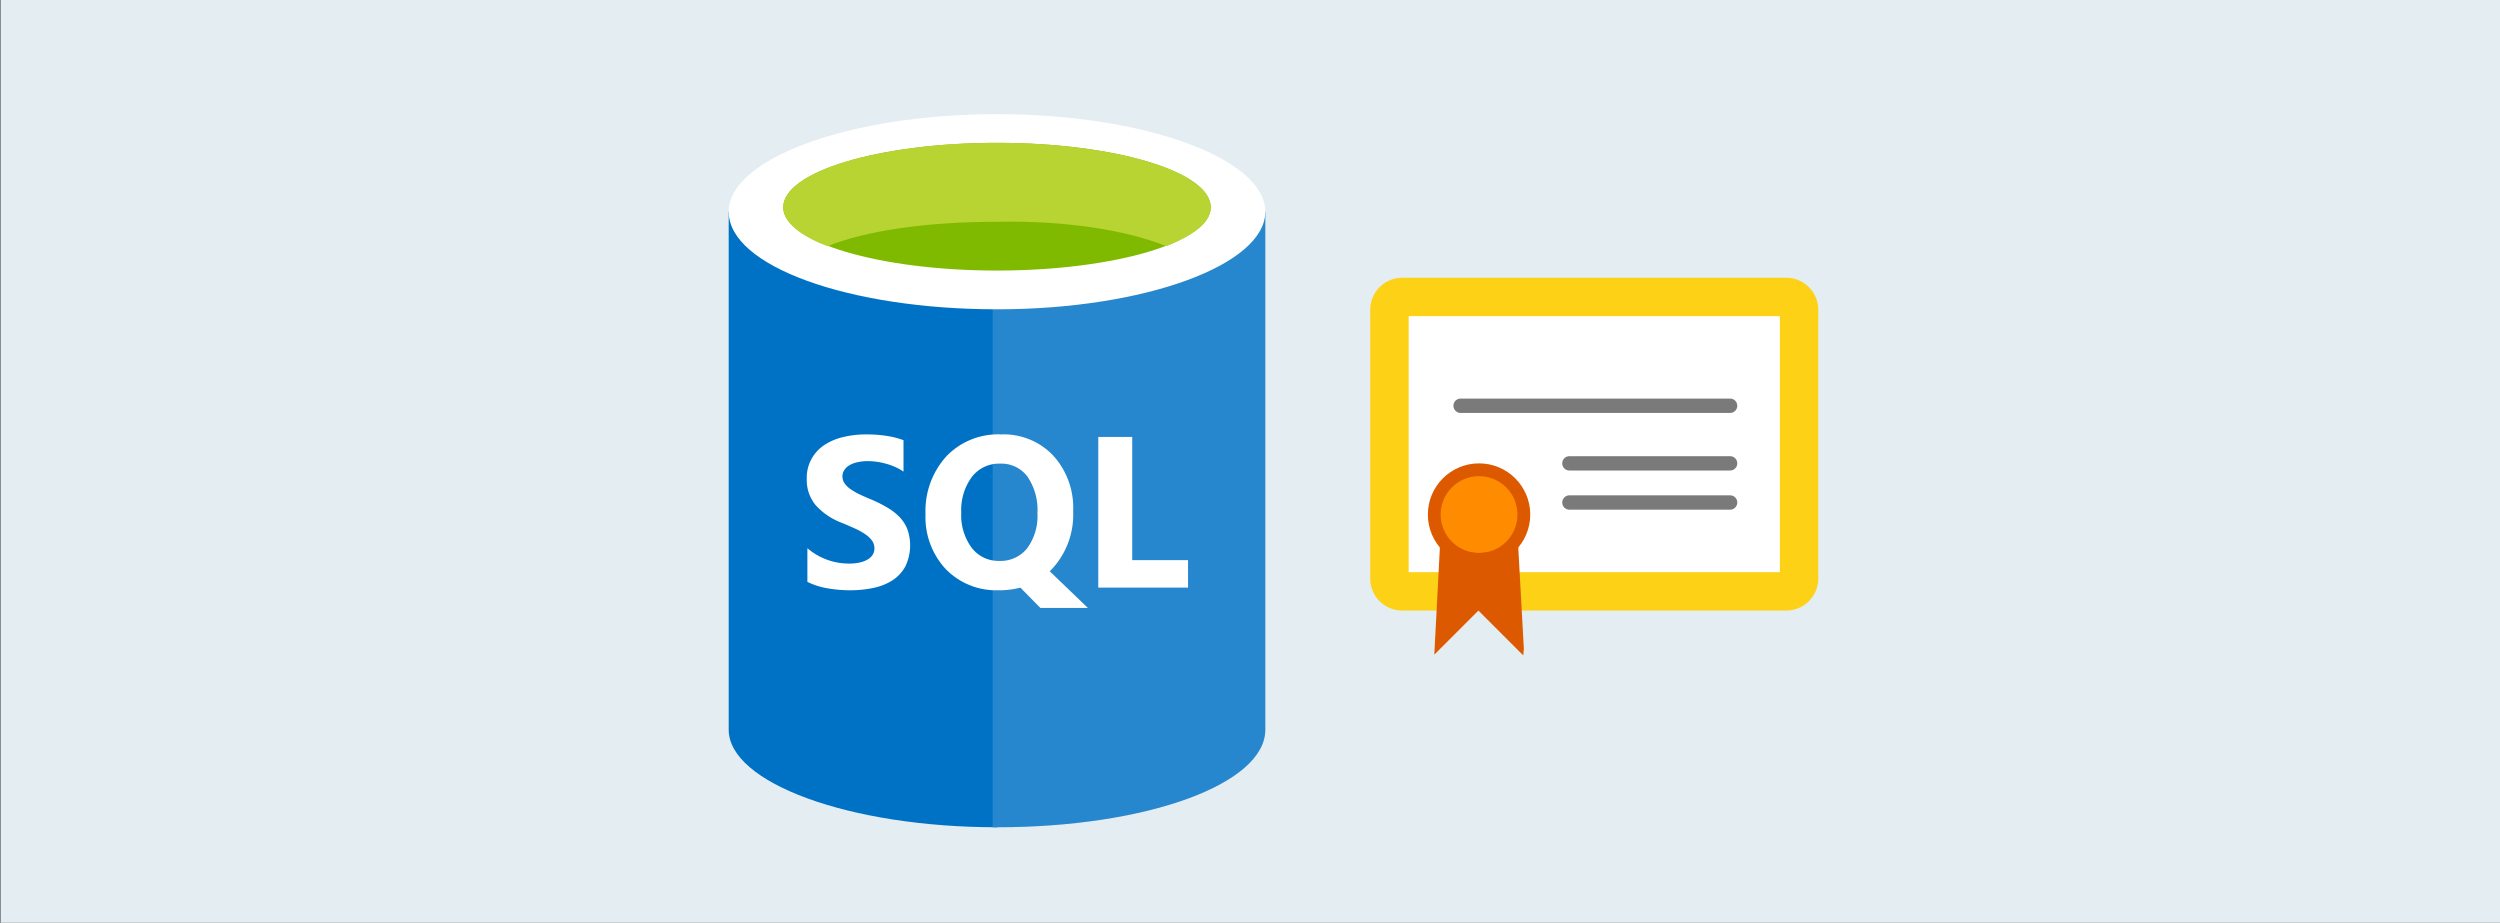 <svg xmlns="http://www.w3.org/2000/svg" xmlns:xlink="http://www.w3.org/1999/xlink" viewBox="0 0 298 110">
  <rect x="0" y="0" width="298" height="110" fill="#333333" stroke="none"/>
  <defs>
    <symbol id="IZ_Certificate" data-name="IZ_Certificate" viewBox="0 0 50 42.143">
      <path d="M50,33.571a3.571,3.571,0,0,1-3.571,3.571H3.571A3.57,3.57,0,0,1,0,33.571v-30A3.571,3.571,0,0,1,3.571,0H46.428A3.571,3.571,0,0,1,50,3.571Z" fill="#fcd116"/>
      <rect x="4.286" y="4.286" width="41.429" height="28.571" fill="#fff"/>
      <circle cx="12.143" cy="26.429" r="5.714" fill="#dd5900"/>
      <circle cx="12.143" cy="26.429" r="4.286" fill="#ff8c00"/>
      <path d="M12.143,30.714a6.4,6.4,0,0,1-4.317-1.679L7.148,42.066l4.923-4.923,5,5,.072-.714L16.46,29.035A6.4,6.4,0,0,1,12.143,30.714Z" fill="#dd5900"/>
      <path d="M40.962,25.085a.8.8,0,0,1-.8.8H22.227a.8.8,0,1,1,0-1.6H40.163a.8.8,0,0,1,.8.8" fill="#7a7a7a"/>
      <path d="M40.962,20.714a.8.8,0,0,1-.8.8H22.227a.8.8,0,0,1,0-1.6H40.163a.8.8,0,0,1,.8.8" fill="#7a7a7a"/>
      <path d="M40.962,14.286a.8.8,0,0,1-.8.8H10.084a.8.8,0,0,1,0-1.6H40.162a.8.8,0,0,1,.8.8" fill="#7a7a7a"/>
    </symbol>
  </defs>
  <title>8 - sign-stored-procedures</title>
  <g id="background_blue" data-name="background blue">
    <rect x="0.062" width="298" height="110" fill="#e4edf1"/>
  </g>
  <g id="Shapes">
    <g>
      <g>
        <rect x="83.44" y="13.609" width="70.121" height="85" fill-opacity="0"/>
        <rect x="86.86" y="13.609" width="63.964" height="85" fill-opacity="0"/>
        <path d="M86.86,25.239v61.74c0,6.328,14.366,11.63,31.982,11.63V25.239Z" fill="#0072c6"/>
        <path d="M118.329,98.609h.513c17.787,0,31.982-5.131,31.982-11.63V25.239h-32.5v73.37Z" fill="#0072c6"/>
        <path d="M118.329,98.609h.513c17.787,0,31.982-5.131,31.982-11.63V25.239h-32.5v73.37Z" fill="#fff" opacity="0.15" style="isolation: isolate"/>
        <path d="M150.824,25.239c0,6.328-14.366,11.63-31.982,11.63S86.86,31.738,86.86,25.239c0-6.328,14.366-11.63,31.982-11.63S150.824,18.911,150.824,25.239Z" fill="#fff"/>
        <path d="M144.325,24.726c0,4.1-11.459,7.525-25.483,7.525S93.359,28.83,93.359,24.726c0-4.276,11.459-7.7,25.483-7.7S144.325,20.45,144.325,24.726Z" fill="#7fba00"/>
        <path d="M139.023,29.344c3.421-1.369,5.3-2.908,5.3-4.618,0-4.276-11.459-7.7-25.483-7.7s-25.483,3.42-25.483,7.7c0,1.71,2.052,3.42,5.3,4.618,4.618-1.882,11.972-2.908,20.181-2.908C127.051,26.265,134.405,27.462,139.023,29.344Z" fill="#b8d432"/>
        <rect x="83.44" y="42.684" width="70.121" height="37.626" fill-opacity="0"/>
        <path d="M96.241,69.359V65.35a7.789,7.789,0,0,0,2.367,1.378,7.7,7.7,0,0,0,2.581.451,5.681,5.681,0,0,0,1.327-.137,3.151,3.151,0,0,0,.952-.376,1.726,1.726,0,0,0,.577-.577,1.471,1.471,0,0,0,.187-.726,1.561,1.561,0,0,0-.3-.94,3.219,3.219,0,0,0-.827-.764,8.21,8.21,0,0,0-1.227-.676q-.716-.325-1.541-.664a7.907,7.907,0,0,1-3.144-2.142,4.692,4.692,0,0,1-1.027-3.056,4.669,4.669,0,0,1,2.091-4.071,6.836,6.836,0,0,1,2.255-.952,11.325,11.325,0,0,1,2.706-.314,15.565,15.565,0,0,1,2.48.176,9.506,9.506,0,0,1,2,.513v3.746a5.843,5.843,0,0,0-.989-.551,6.991,6.991,0,0,0-1.09-.389,8.062,8.062,0,0,0-2.18-.313,5.269,5.269,0,0,0-1.252.138,3.08,3.08,0,0,0-.952.363,1.809,1.809,0,0,0-.6.576,1.317,1.317,0,0,0-.214.74,1.461,1.461,0,0,0,.238.814,2.905,2.905,0,0,0,.677.676,7.839,7.839,0,0,0,1.065.626q.626.3,1.415.627a14.812,14.812,0,0,1,1.929.964,6.669,6.669,0,0,1,1.478,1.14,4.456,4.456,0,0,1,.94,1.466,5.8,5.8,0,0,1-.251,4.434,4.633,4.633,0,0,1-1.541,1.653,6.759,6.759,0,0,1-2.279.9,13.035,13.035,0,0,1-2.731.276,15.316,15.316,0,0,1-2.818-.251A8.479,8.479,0,0,1,96.241,69.359Zm22.8,1a8.375,8.375,0,0,1-6.289-2.505,9.067,9.067,0,0,1-2.43-6.552,9.689,9.689,0,0,1,2.468-6.889,8.518,8.518,0,0,1,6.539-2.631A8.137,8.137,0,0,1,125.54,54.3a9.243,9.243,0,0,1,2.38,6.639,9.522,9.522,0,0,1-2.468,6.827c-.058.059-.113.117-.163.175s-.1.1-.163.151l4.547,4.371h-5.662l-2.38-2.417A10.057,10.057,0,0,1,119.039,70.361Zm.175-15.094a4.087,4.087,0,0,0-3.382,1.6,6.635,6.635,0,0,0-1.253,4.222,6.538,6.538,0,0,0,1.253,4.221,4.015,4.015,0,0,0,3.282,1.553,4.06,4.06,0,0,0,3.319-1.5,6.52,6.52,0,0,0,1.228-4.2,7.042,7.042,0,0,0-1.19-4.347A3.861,3.861,0,0,0,119.214,55.267Zm22.4,14.781h-10.7V52.085h4.046V66.766h6.651Z" fill="#fff"/>
      </g>
      <use width="50" height="42.143" transform="translate(163.335 33.109) scale(1.068)" xlink:href="#IZ_Certificate"/>
    </g>
  </g>
</svg>
